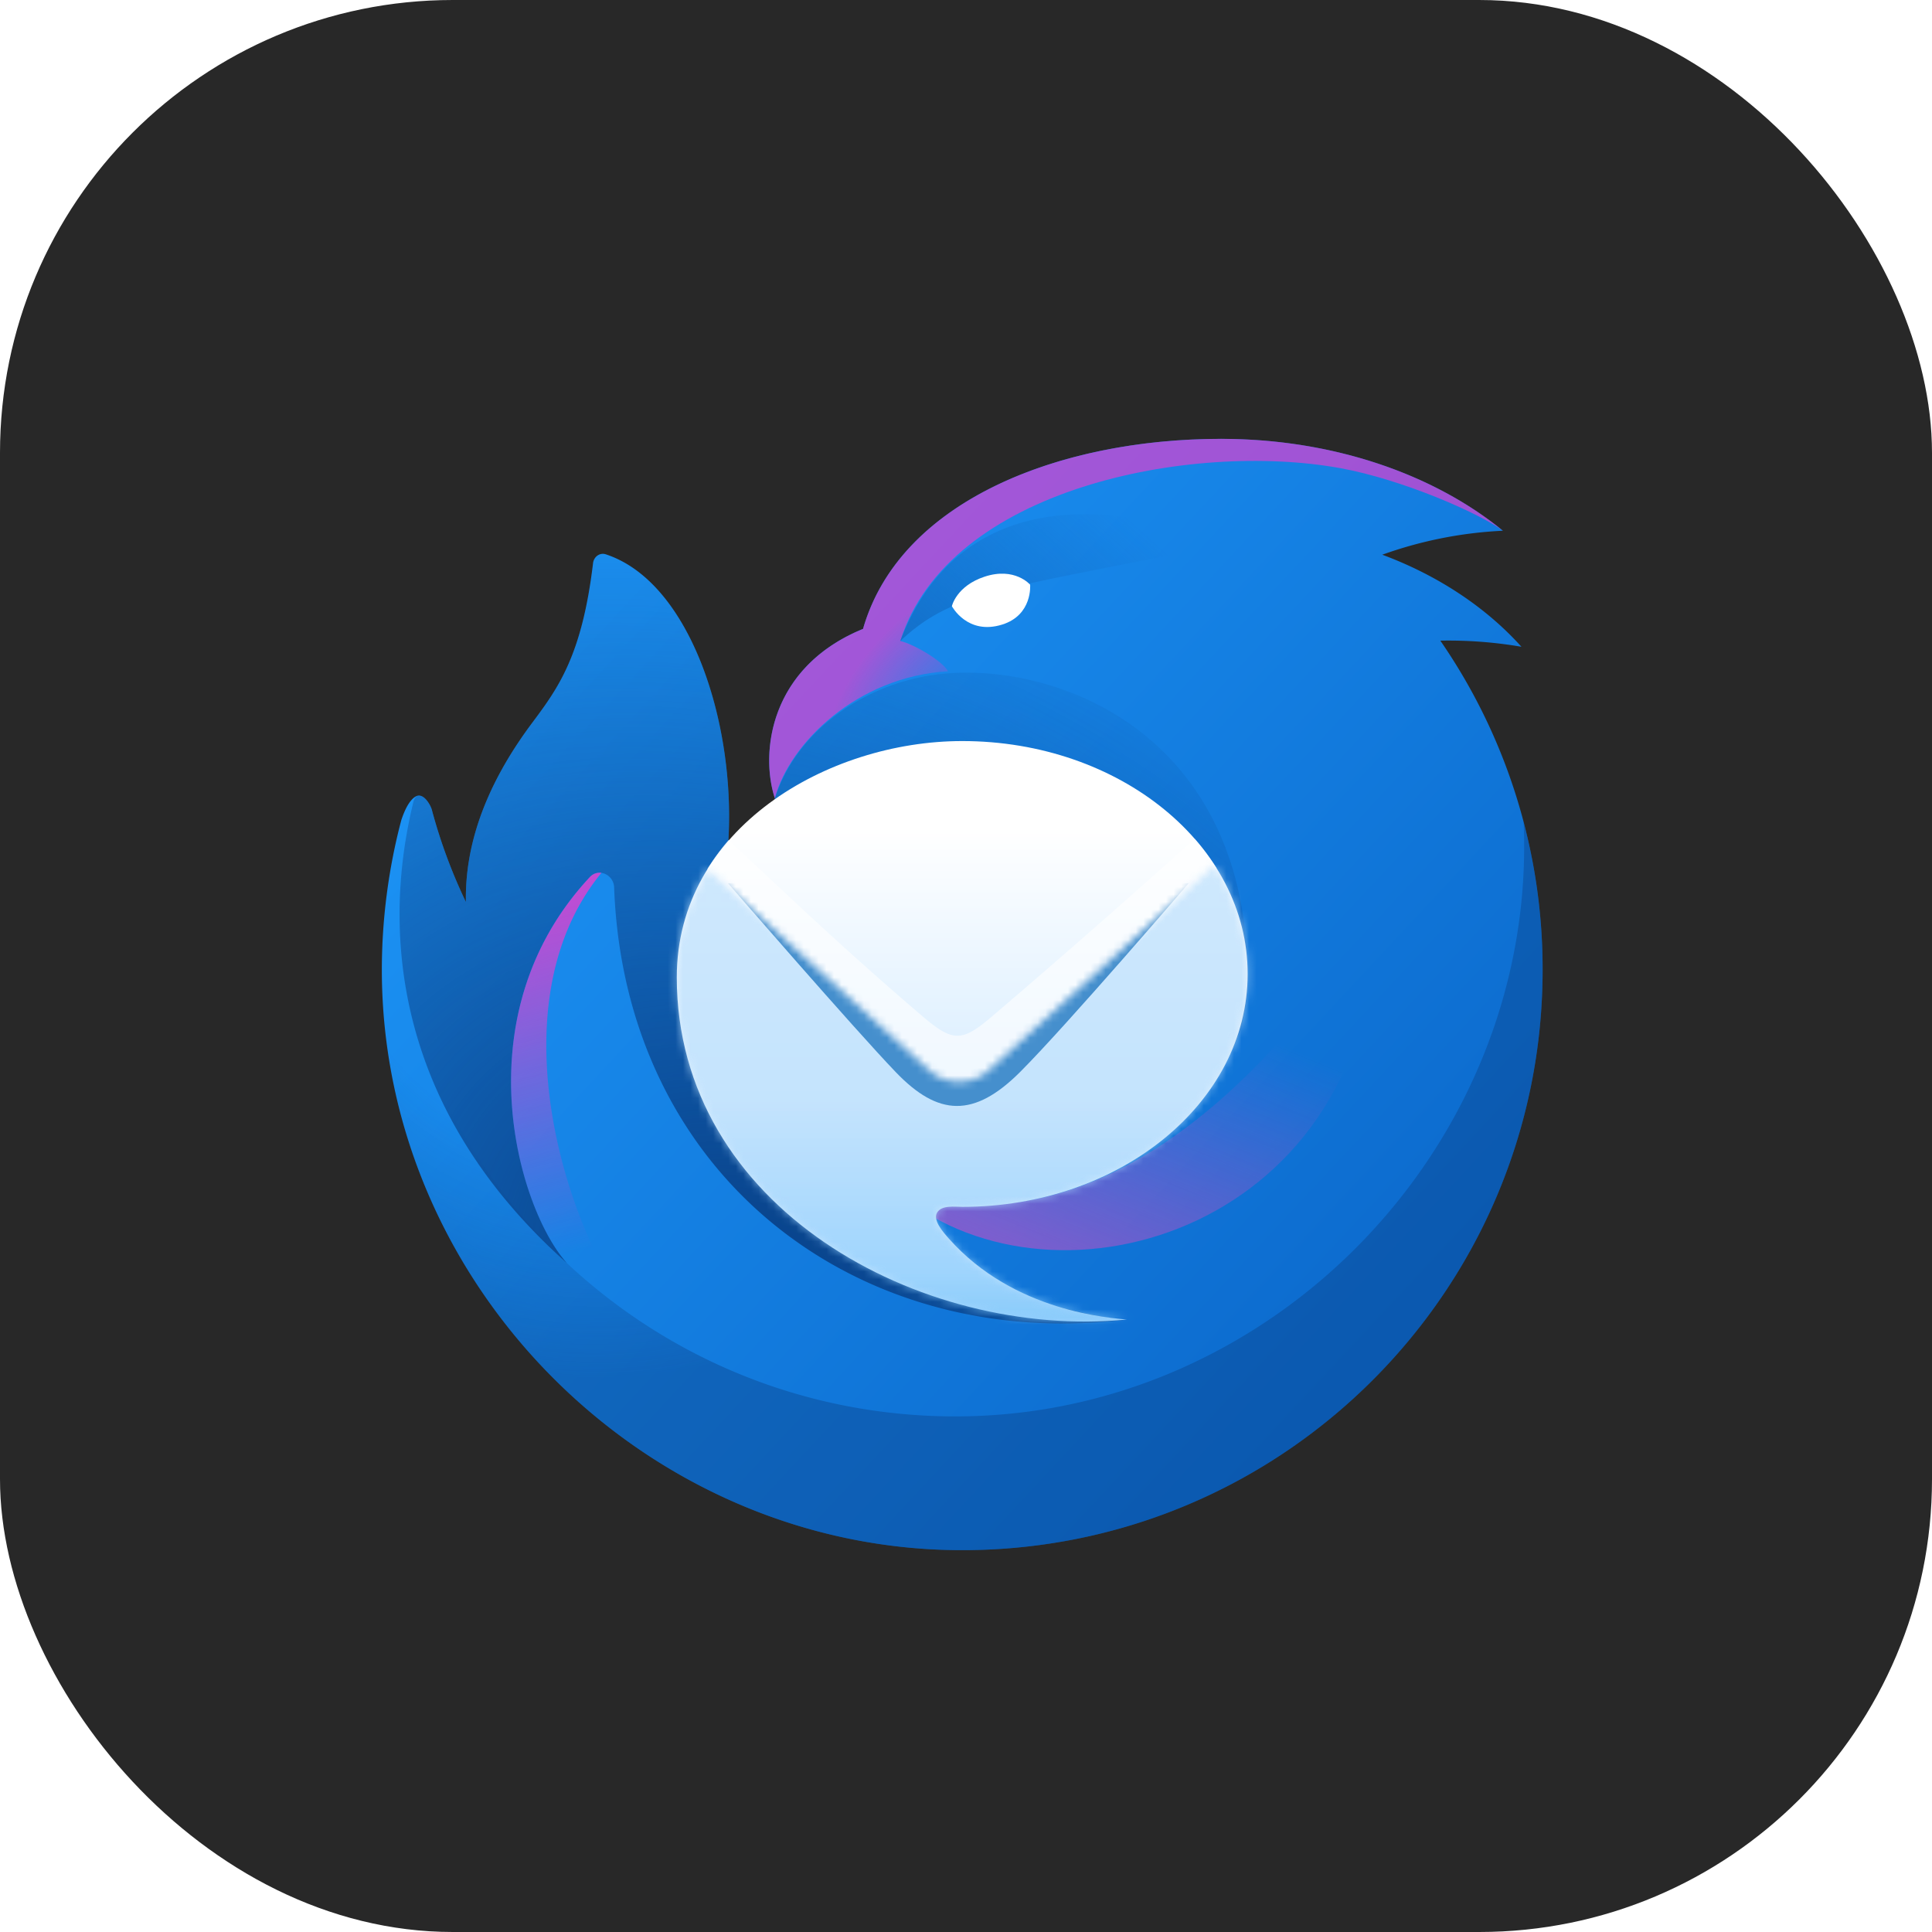 <svg xmlns="http://www.w3.org/2000/svg" fill="none" viewBox="0 0 256 256"><rect width="256" height="256" fill="#282828" rx="60"/><path fill="url(#paint0_linear_75_36)" d="M114.338 83.346h.014c4.842-16.93 25.945-25.194 47.45-25.194 14.86 0 28.199 4.705 37.344 12.173a54.9 54.9 0 0 0-15.987 3.177c7.389 2.747 13.737 6.972 18.442 12.2a57 57 0 0 0-10.749-.813 76.55 76.55 0 0 1 13.552 43.611c0 42.473-34.431 76.904-76.904 76.904-41.818 0-76.904-35.013-76.904-76.904 0-6.616.879-13.447 2.586-19.854.448-1.345 1.072-2.635 1.9-3.107 1.038-.591 1.983 1.171 2.134 1.744a70.4 70.4 0 0 0 4.52 12.243c-.165-8.78 3.586-16.778 8.745-23.695 3.44-4.612 6.631-8.886 8.104-21.219.098-.828.883-1.424 1.676-1.164 11.197 3.665 17.183 22.31 16.253 37.902 6.185.886 6.157-5.576 6.157-5.576-1.978-6.078-.659-17.374 11.645-22.428z"/><path fill="url(#paint1_radial_75_36)" d="M201.888 108.916c1.87 42.297-32.901 78.765-75.302 78.765-39.694 0-72.22-30.68-75.162-69.62a81 81 0 0 0-.826 11.008c.3 41.665 35.301 76.335 76.904 76.335 42.473 0 76.904-34.431 76.904-76.904 0-6.768-.876-13.331-2.518-19.584" opacity=".9"/><path fill="url(#paint2_radial_75_36)" d="M125.626 88.951c-.829-1.465-4.654-3.634-6.326-4.012 6.328-20.27 38.566-26.492 58.298-22.906 8.211 1.494 18.437 5.968 21.548 8.292-9.145-7.468-22.487-12.173-37.344-12.173-21.505 0-42.608 8.264-47.45 25.194h-.036c-12.304 5.054-13.623 16.354-11.645 22.43 1.898-7.249 10.931-16.157 22.955-16.825" style="mix-blend-mode:screen"/><path fill="url(#paint3_linear_75_36)" d="M147.974 74.953c-17.275 3.399-22.92 4.51-28.701 10.006 6.493-17.19 23.067-20.674 42.816-12.839q-7.05 1.454-14.115 2.835z"/><path fill="url(#paint4_radial_75_36)" d="M54.77 106.292c-4.72 19.323-1.072 42.034 20.37 61.093-6.384-6.981-14.178-32.755 3.02-51.168 1.158-1.241 3.151-.329 3.215 1.367 1.417 38.268 32.295 61.64 67.896 57.27-11.031-.62-47.51-13.397-20.374-18.451 14.184-2.643 36.422-6.785 36.422-26.741 0-32.348-25.011-41.805-40.179-40.399-10.38.963-19.619 7.55-22.463 16.508 1.093 3.531-3.26 6.003-6.163 5.588.932-15.59-5.053-34.246-16.253-37.911-.791-.26-1.578.336-1.676 1.164-1.473 12.333-4.663 16.607-8.102 21.22-5.161 6.918-8.912 14.914-8.747 23.694a70.4 70.4 0 0 1-4.52-12.243c-.125-.474-.813-1.799-1.644-1.861-.45-.033-.69.407-.802.87"/><path fill="url(#paint5_linear_75_36)" d="M119.368 158.361c20.883 16.956 62.879 4.243 62.879-36.985-16.954 25.7-38.549 43.427-62.877 36.985z" style="mix-blend-mode:screen"/><path fill="url(#paint6_linear_75_36)" d="M78.16 116.217a1.74 1.74 0 0 1 1.534-.562c-15.394 18.775-2.977 51.75 5.544 59.851.477 1.349-8.084-5.667-9.264-7.308-6.482-5.5-15.772-32.752 2.186-51.981" style="mix-blend-mode:screen"/><path fill="url(#paint7_linear_75_36)" d="M127.5 159.914c20.887 0 37.822-13.816 37.822-30.86s-16.935-30.86-37.822-30.86c-17.82 0-37.83 11.592-37.821 31.31.008 30.47 32.198 47.999 59.638 45.345-2.061-.239-14.92-.923-23.61-10.753-.784-.886-2.144-2.433-1.527-3.437.615-1.004 2.311-.747 3.318-.747z"/><path fill="#fff" d="m161.202 115.031-29.892 28.604c-2.652 1.885-5.476 2.021-8.262.312L93.73 115.136a30.4 30.4 0 0 1 2.813-3.819l3.076 2.879c7.699 7.216 13.924 13.045 22.698 20.533 3.959 3.38 5.19 3.314 9.074 0 10.037-8.569 17.379-15.051 26.921-23.574a30.4 30.4 0 0 1 2.887 3.878z" opacity=".6"/><mask id="mask0_75_36" width="77" height="62" x="89" y="114" maskUnits="userSpaceOnUse" style="mask-type:luminance"><path fill="#fff" d="M165.322 129.054c0 17.044-16.935 30.86-37.822 30.86-1.009 0-2.703-.259-3.32.747-.617 1.002.743 2.549 1.527 3.435 8.165 9.237 20.011 10.399 23.12 10.705l.49.048c-27.44 2.654-59.63-14.875-59.639-45.345a26.8 26.8 0 0 1 4.072-14.352l29.461 26.758c2.096 1.903 5.627 1.903 7.723 0l30.019-27.266c2.791 4.302 4.369 9.207 4.369 14.41"/></mask><g mask="url(#mask0_75_36)"><path fill="url(#paint8_linear_75_36)" d="M80.918 93.46h95.596v86.676H80.918z" opacity=".7"/><g filter="url(#filter0_f_75_36)"><path fill="#458FCD" fill-rule="evenodd" d="M118.72 142.09c-5.57-5.796-22.252-25.055-22.252-25.055l1.29.057 26.117 19.505c1.955 1.422 4.746 1.406 6.684-.033l25.609-19.446 1.358-.108s-16.137 18.802-22.318 24.997c-6.181 6.194-10.918 5.879-16.488.083" clip-rule="evenodd"/></g></g><path fill="#fff" d="M132.806 82.755c4.048-1.274 3.692-5.28 3.692-5.28s-2.024-2.384-6.034-1.063c-3.753 1.237-4.335 3.91-4.335 3.91s2.05 3.89 6.677 2.433"/><defs><linearGradient id="paint0_linear_75_36" x1="77.288" x2="185.701" y1="83.5" y2="184.623" gradientUnits="userSpaceOnUse"><stop stop-color="#1B91F3"/><stop offset="1" stop-color="#0B68CB"/></linearGradient><linearGradient id="paint3_linear_75_36" x1="107.454" x2="146.465" y1="109.386" y2="65.959" gradientUnits="userSpaceOnUse"><stop stop-color="#0F5DB0"/><stop offset="1" stop-color="#0F5DB0" stop-opacity="0"/></linearGradient><linearGradient id="paint5_linear_75_36" x1="175.822" x2="157.684" y1="140.829" y2="185.365" gradientUnits="userSpaceOnUse"><stop stop-color="#E247C4" stop-opacity="0"/><stop offset="1" stop-color="#E247C4" stop-opacity=".64"/></linearGradient><linearGradient id="paint6_linear_75_36" x1="63.342" x2="79.323" y1="100.889" y2="165.208" gradientUnits="userSpaceOnUse"><stop offset=".1" stop-color="#EF3ACC"/><stop offset="1" stop-color="#EF3ACC" stop-opacity="0"/></linearGradient><linearGradient id="paint7_linear_75_36" x1="127.5" x2="127.5" y1="109.494" y2="174.533" gradientUnits="userSpaceOnUse"><stop stop-color="#fff"/><stop offset=".91" stop-color="#BEE1FE"/><stop offset="1" stop-color="#96CEFD"/></linearGradient><linearGradient id="paint8_linear_75_36" x1="128.717" x2="128.717" y1="146.298" y2="173.544" gradientUnits="userSpaceOnUse"><stop stop-color="#BCE0FD"/><stop offset="1" stop-color="#88CCFC"/></linearGradient><radialGradient id="paint1_radial_75_36" cx="0" cy="0" r="1" gradientTransform="matrix(25.912 59.645 -57.138 24.823 77.088 118.295)" gradientUnits="userSpaceOnUse"><stop offset=".53" stop-color="#0B4186" stop-opacity="0"/><stop offset="1" stop-color="#0B4186" stop-opacity=".45"/></radialGradient><radialGradient id="paint2_radial_75_36" cx="0" cy="0" r="1" gradientTransform="matrix(-8.558 -10.955 18.129 -14.162 129.478 91.586)" gradientUnits="userSpaceOnUse"><stop stop-color="#EF3ACC" stop-opacity="0"/><stop offset="1" stop-color="#EF3ACC" stop-opacity=".64"/></radialGradient><radialGradient id="paint4_radial_75_36" cx="0" cy="0" r="1" gradientTransform="matrix(44.055 -91.386 112.889 54.421 98.496 170.402)" gradientUnits="userSpaceOnUse"><stop offset=".02" stop-color="#094188"/><stop offset=".97" stop-color="#0B4186" stop-opacity="0"/></radialGradient><filter id="filter0_f_75_36" width="125.058" height="93.535" x="64.468" y="85.01" color-interpolation-filters="sRGB" filterUnits="userSpaceOnUse"><feFlood flood-opacity="0" result="BackgroundImageFix"/><feBlend in="SourceGraphic" in2="BackgroundImageFix" result="shape"/><feGaussianBlur result="effect1_foregroundBlur_75_36" stdDeviation="16"/></filter></defs></svg>